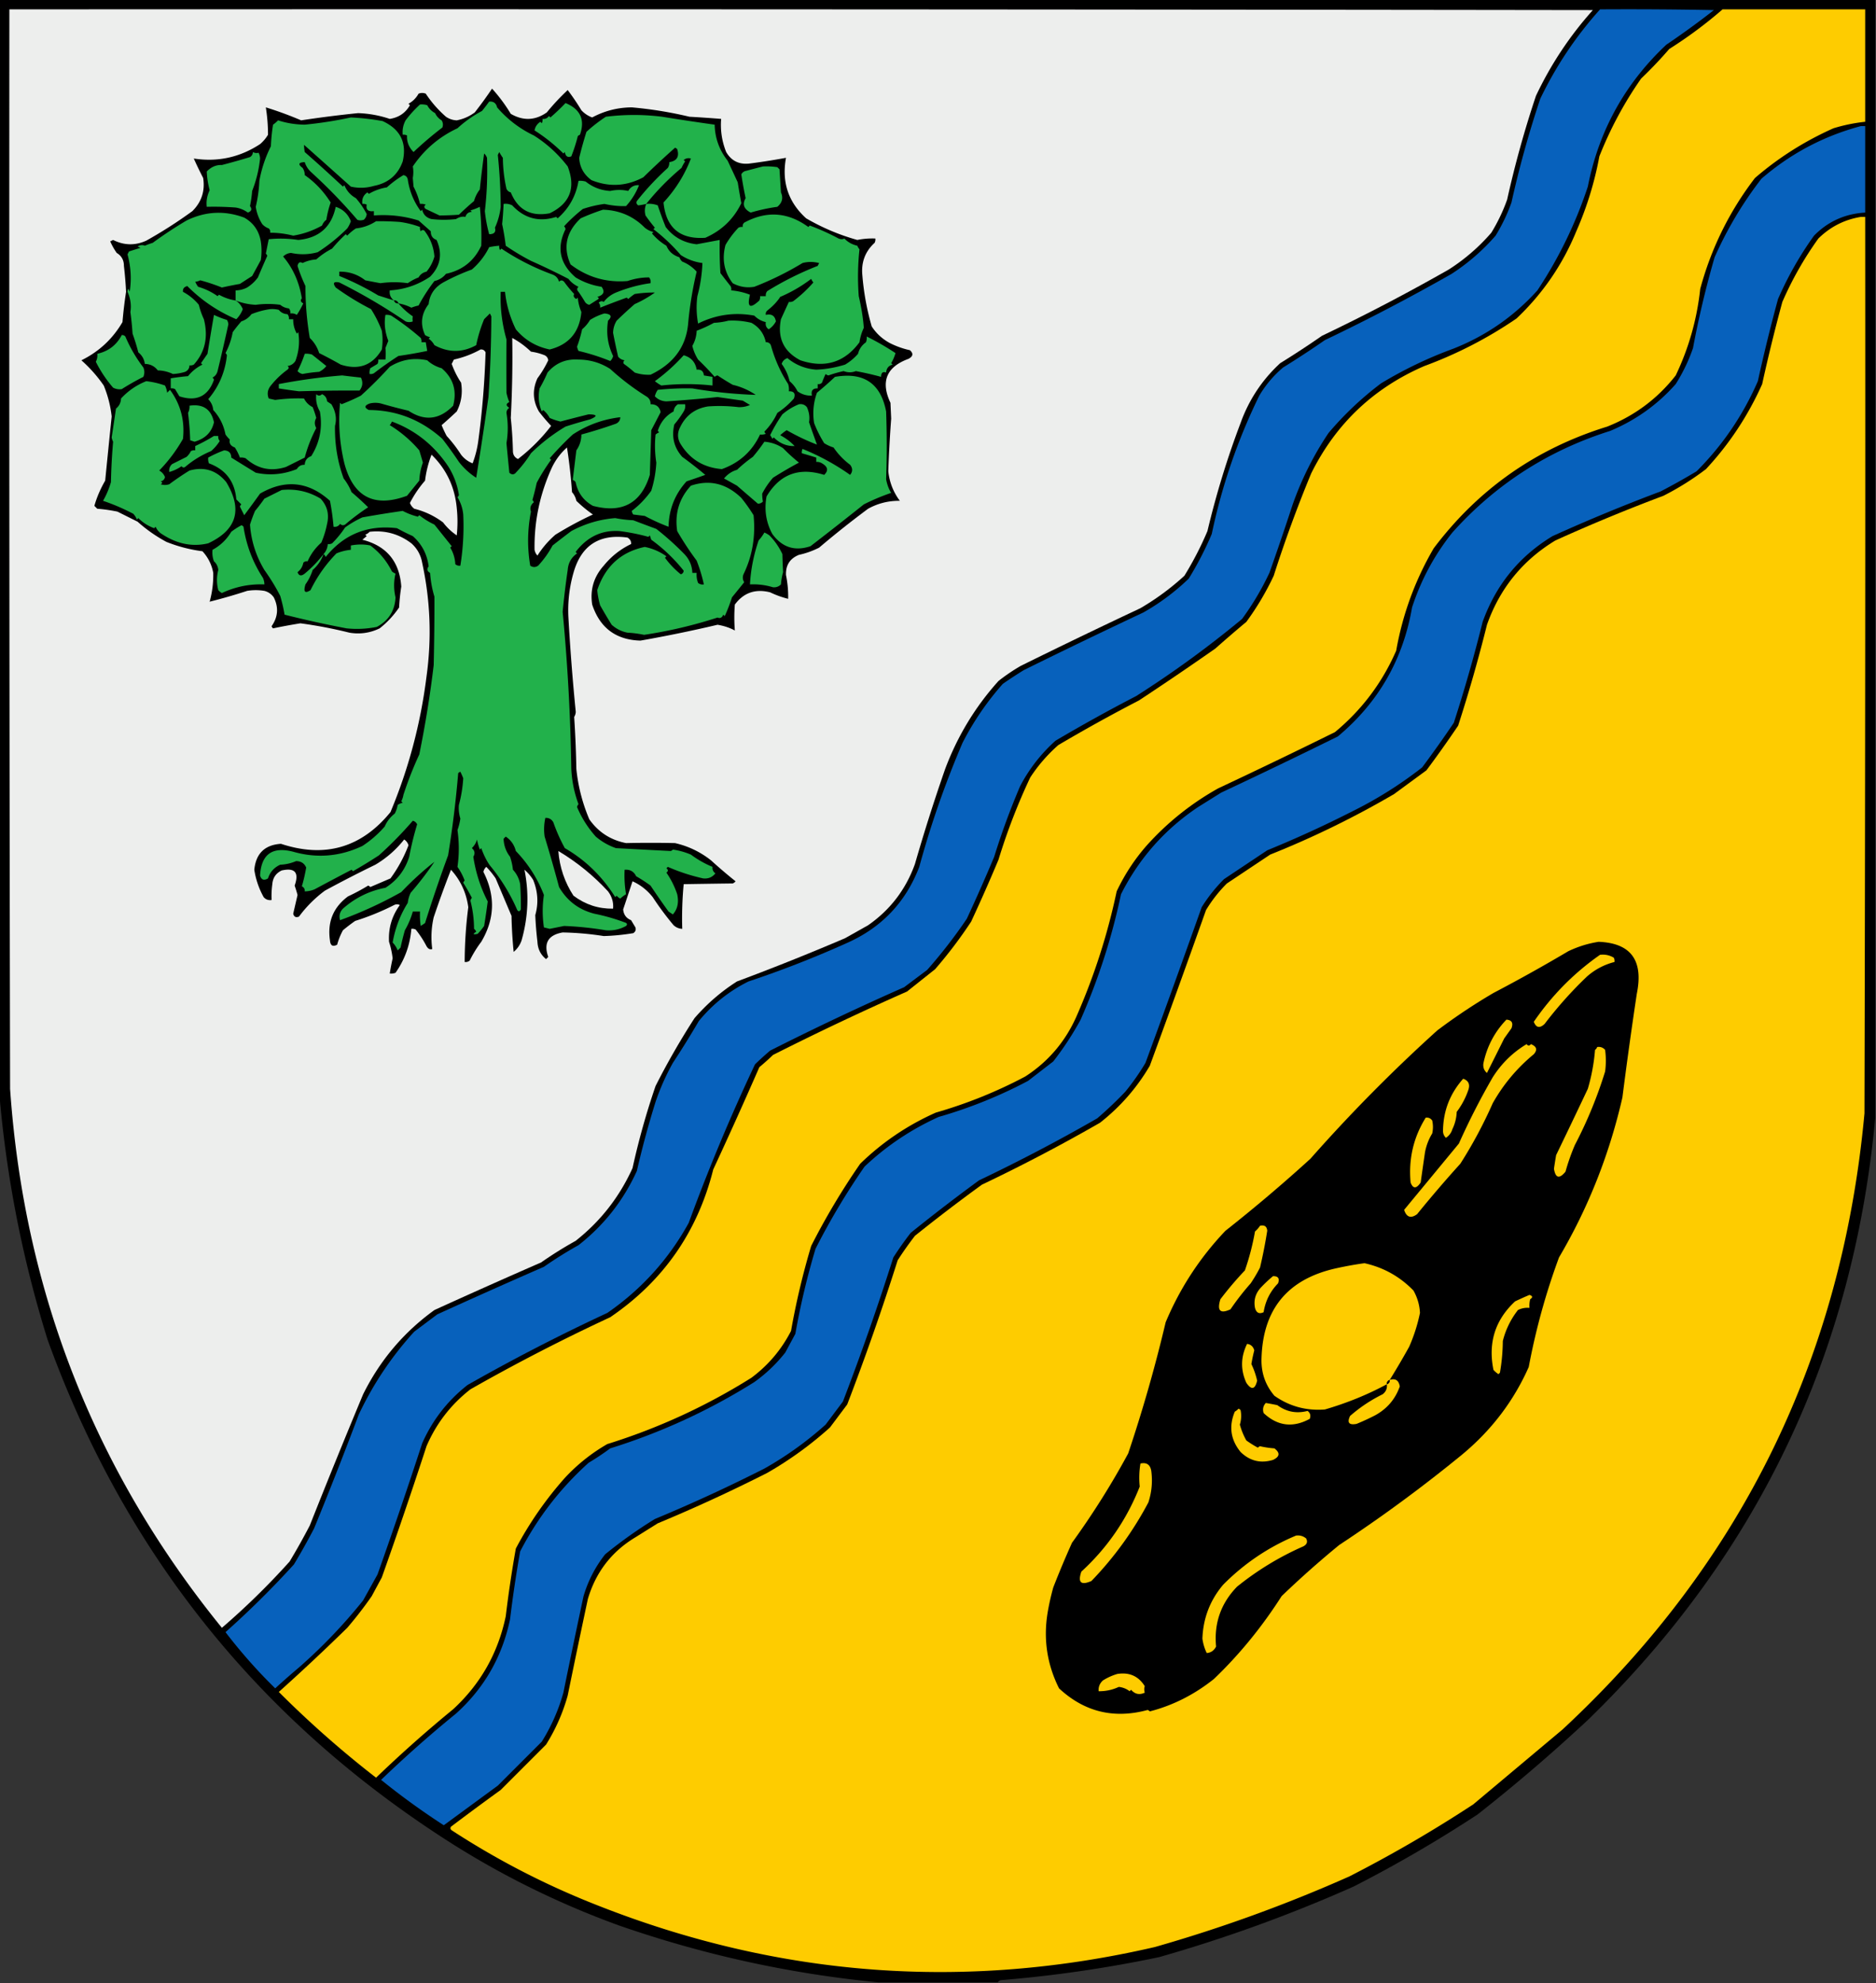 <svg xmlns="http://www.w3.org/2000/svg" width="1302" height="1376" style="shape-rendering:geometricPrecision;text-rendering:geometricPrecision;image-rendering:optimizeQuality;fill-rule:evenodd;clip-rule:evenodd"><rect width="100%" height="100%" fill="#333333" stroke="none"/><path style="opacity:1" d="M-.5-.5h1302v776c-15.27 164.013-81.6 303.18-199 417.5a1191.48 1191.48 0 0 1-77 66 915.039 915.039 0 0 1-86 50 1020.487 1020.487 0 0 1-135 49 889.021 889.021 0 0 1-110 16c-.916.28-1.582.78-2 1.5h-83c-61.415-5.97-121.415-19.13-180-39.5-43.874-15.94-85.208-36.6-124-62C176.383 1189.68 85.55 1074.84 33 929.5 15.574 873.59 4.408 816.59-.5 758.5V-.5z"/><path style="opacity:1" fill="#edeeed" d="M6.5 6.5c366.333-.167 732.667 0 1099 .5-16.02 17.858-29.19 37.691-39.5 59.5a718.801 718.801 0 0 0-20 72 121.758 121.758 0 0 1-11 23 134.739 134.739 0 0 1-29.5 25.5 1374.434 1374.434 0 0 1-88 46 664.408 664.408 0 0 1-29 19c-12.53 11.549-21.697 25.382-27.5 41.5a608.892 608.892 0 0 0-23 75 226.874 226.874 0 0 1-16 31 176.706 176.706 0 0 1-30.5 22.5 4740.789 4740.789 0 0 0-83 40 129.21 129.21 0 0 0-15.5 10.5c-16.128 17.902-28.461 38.235-37 61a1264.65 1264.65 0 0 0-21 66c-6.33 17.657-17.163 31.823-32.5 42.5l-16 9a1716.138 1716.138 0 0 1-75 30c-11.014 7.005-20.847 15.505-29.5 25.5a515.875 515.875 0 0 0-27 47 516.233 516.233 0 0 0-16 57c-9.092 20.083-22.258 36.917-39.5 50.5a280.178 280.178 0 0 0-24 15 5181.07 5181.07 0 0 0-74 33c-21.286 15.375-37.786 34.875-49.5 58.5a5371.033 5371.033 0 0 0-37 91 457.203 457.203 0 0 1-14 25 509.446 509.446 0 0 1-47 46C65.72 1020.84 16.72 896.174 7 755.5c-.5-249.666-.667-499.333-.5-749z"/><path style="opacity:1" fill="#0761bc" d="M1110.5 6.5c26.34-.167 52.67 0 79 .5a581.322 581.322 0 0 1-33 24c-28.7 26.89-46.87 59.724-54.5 98.5-8.48 25.624-20.15 49.624-35 72-16.28 18.063-35.78 31.563-58.5 40.5a287.384 287.384 0 0 0-50 24 223.26 223.26 0 0 0-36.5 34.5c-10.442 15.551-18.776 32.218-25 50a1947.415 1947.415 0 0 1-16 47 192.25 192.25 0 0 1-19 32 721.706 721.706 0 0 1-73.5 53.5 1138.36 1138.36 0 0 0-56 31c-10.077 9.07-18.244 19.57-24.5 31.5a507.105 507.105 0 0 0-18 49 1233.767 1233.767 0 0 1-19 43 352.513 352.513 0 0 1-27.5 35.5l-16 12a1970.224 1970.224 0 0 0-93 44 222.1 222.1 0 0 0-10.5 9.5 1321.996 1321.996 0 0 0-46 110c-13.941 25.274-32.775 46.107-56.5 62.5a1330.214 1330.214 0 0 0-97 50c-13.877 10.877-24.377 24.377-31.5 40.5a3660.351 3660.351 0 0 1-31 91l-10 18a365.68 365.68 0 0 1-44.5 46.5 541.82 541.82 0 0 0-16.5 14.5 364.95 364.95 0 0 1-34.5-39 632.204 632.204 0 0 0 47.5-47c4.92-8.17 9.587-16.51 14-25a2847.72 2847.72 0 0 0 31-79c9.982-21.148 22.816-40.315 38.5-57.5l16-12a5181.07 5181.07 0 0 1 74-33 280.178 280.178 0 0 1 24-15c17.675-13.833 31.175-30.999 40.5-51.5a637.203 637.203 0 0 1 13-48 162.588 162.588 0 0 1 12-27 643.917 643.917 0 0 0 18-29c9.586-11.692 21.086-20.859 34.5-27.5a722.16 722.16 0 0 0 69-27c23.709-10.709 40.209-28.209 49.5-52.5a656.342 656.342 0 0 1 30-86 195.134 195.134 0 0 1 28-41 331.744 331.744 0 0 1 14.5-9.5 4740.789 4740.789 0 0 1 83-40 155.615 155.615 0 0 0 31.5-23.5 226.874 226.874 0 0 0 16-31c7.016-33.41 18.016-65.41 33-96 4.373-7.38 9.873-13.88 16.5-19.5a664.408 664.408 0 0 0 29-19 1374.434 1374.434 0 0 0 88-46 144.451 144.451 0 0 0 30.5-26.5c4.45-7.24 8.12-14.907 11-23a718.801 718.801 0 0 1 20-72c10.92-22.728 24.75-43.394 41.5-62z"/><path style="opacity:1" fill="#fecc00" d="M1195.5 6.5h99v78c-7.47.794-14.8 2.294-22 4.5-19.94 8.876-38.11 20.376-54.5 34.5-17.7 23.077-30.37 48.744-38 77-2.25 21.011-7.92 41.011-17 60-12.55 16.046-28.38 27.88-47.5 35.5-49.42 15.266-89.59 43.433-120.5 84.5-12.873 22.088-21.539 45.754-26 71-9.691 22.223-23.858 41.056-42.5 56.5a4506.652 4506.652 0 0 1-81 39c-18.676 10.424-35.176 23.59-49.5 39.5-8.492 9.64-15.492 20.307-21 32a441.415 441.415 0 0 1-28 87c-7.77 17.414-19.603 31.247-35.5 41.5a321.263 321.263 0 0 1-62 25c-19.661 8.739-37.161 20.572-52.5 35.5a488.55 488.55 0 0 0-34 57 520.91 520.91 0 0 0-14 59c-6.657 12.987-15.823 23.821-27.5 32.5-31.297 19.647-64.63 34.98-100 46-10.986 6.31-20.819 14.15-29.5 23.5a249.11 249.11 0 0 0-34 49 852.436 852.436 0 0 0-7 47c-5.324 25.49-17.49 46.99-36.5 64.5a896.628 896.628 0 0 0-53.5 47.5 711.341 711.341 0 0 1-67.5-59.5 1494.534 1494.534 0 0 0 47.5-44.5 270.31 270.31 0 0 0 17-22c2.333-4.33 4.667-8.67 7-13a3660.351 3660.351 0 0 0 31-91c6.785-15.784 16.952-28.951 30.5-39.5a1330.214 1330.214 0 0 1 97-50c36.765-24.992 60.598-59.158 71.5-102.5a3381.414 3381.414 0 0 0 32-71 179.919 179.919 0 0 0 9.5-8.5 1970.224 1970.224 0 0 1 93-44l19.5-15.5a315.8 315.8 0 0 0 25-33 1233.767 1233.767 0 0 0 19-43 421.207 421.207 0 0 1 22-57c5.437-8.34 11.937-15.84 19.5-22.5a1138.36 1138.36 0 0 1 56-31 2269.11 2269.11 0 0 0 53-36 889.15 889.15 0 0 1 21.5-18.5 192.25 192.25 0 0 0 19-32 902.814 902.814 0 0 1 26-71c17.063-34.396 43.23-59.229 78.5-74.5 22.78-8.387 44.11-19.387 64-33 18.13-17.145 31.96-37.312 41.5-60.5a235.039 235.039 0 0 0 16-52c7.6-19.21 17.27-37.21 29-54a295.663 295.663 0 0 0 19.5-20.5 302.498 302.498 0 0 0 37-27.5z"/><path style="opacity:1" d="M341.5 61.5a112.388 112.388 0 0 1 13 17.5c8.635 4.974 16.968 4.64 25-1A157.037 157.037 0 0 1 394 62.5a158.105 158.105 0 0 1 9.5 14 19.002 19.002 0 0 0 7.5 5c8.539-4.593 17.705-6.927 27.5-7a276.69 276.69 0 0 1 40 6.5 973.4 973.4 0 0 1 22 1.5c-.633 7.95.534 15.616 3.5 23 3.549 6.08 8.882 8.747 16 8a460.393 460.393 0 0 0 25.5-4c-3.07 16.79 1.596 30.79 14 42a151.137 151.137 0 0 0 35.5 15 52.85 52.85 0 0 1 12.5-1 4.934 4.934 0 0 1-.5 3c-6.546 5.988-9.38 13.488-8.5 22.5a179.328 179.328 0 0 0 6.5 35.5c3.146 4.843 7.313 8.677 12.5 11.5a58.455 58.455 0 0 0 14 5c2.564 2.276 2.23 4.276-1 6-15.275 5.595-19.442 15.762-12.5 30.5l.5 11a938.418 938.418 0 0 0-2 36.5c.8 7.567 3.467 14.401 8 20.5-7.865-.089-15.199 1.744-22 5.5a658.165 658.165 0 0 0-34 27 58.455 58.455 0 0 1-14 5c-6.255 2.497-9.255 7.163-9 14a73.692 73.692 0 0 1 1.5 16.5 64.356 64.356 0 0 1-12.5-4.5c-10.255-2.577-18.422.257-24.5 8.5a114.825 114.825 0 0 0 0 18c-3.451-1.908-7.451-3.241-12-4a951.523 951.523 0 0 1-53.5 11c-16.979-.472-28.146-8.806-33.5-25-1.583-10.251 1.083-19.251 8-27 5.243-6.446 11.576-11.446 19-15 .163-1.887-.671-3.387-2.5-4.5-19.642-2.682-32.142 5.484-37.5 24.5a94.27 94.27 0 0 0-3.5 31 1545.486 1545.486 0 0 0 5 64.5c.257 1.371-.077 2.871-1 4.5a734.014 734.014 0 0 1 1.5 36 119.338 119.338 0 0 0 9 35c6.237 8.876 14.737 14.376 25.5 16.5a761.623 761.623 0 0 1 34 0c9.268 2.135 17.602 6.135 25 12a341.257 341.257 0 0 0 17 14.5 4.457 4.457 0 0 1-2 1.5 8494.66 8494.66 0 0 0-34 .5 249.26 249.26 0 0 0-1 31c-2.283-.108-4.283-.941-6-2.5a206.236 206.236 0 0 1-14.5-19.5c-3.828-4.839-8.495-8.506-14-11l-6.5 19.5c.297 3.63 2.13 6.13 5.5 7.5l3 5c.54 1.635.04 2.968-1.5 4-7.011 1.151-13.844 1.817-20.5 2a207.542 207.542 0 0 0-28.5-2.5c-10.044 1.757-13.377 7.424-10 17l-1.5 1.5c-3.772-3.01-5.772-7.01-6-12a242.388 242.388 0 0 1-1.5-18.5c2.323-8.271 1.823-16.438-1.5-24.5a30.326 30.326 0 0 0-6-7c3.271 16.368 2.604 32.701-2 49-1.081 3.154-2.914 5.821-5.5 8a314.44 314.44 0 0 1-1.5-25c-3.684-8.697-7.351-17.364-11-26a55.811 55.811 0 0 0-6.5-8 6.201 6.201 0 0 0-2 3.5c8.416 16.538 7.916 32.704-1.5 48.5a81.709 81.709 0 0 0-8 13c-1.011.837-2.178 1.17-3.5 1 .04-12.758.873-25.425 2.5-38-1.343-10.011-5.343-18.678-12-26a712.79 712.79 0 0 0-12 33c-1.665 7.303-1.999 14.637-1 22-1.566.561-2.899-.106-4-2a69.633 69.633 0 0 0-7.5-11.5 4.934 4.934 0 0 0-3-.5c-.913 11.203-4.579 21.37-11 30.5a8.43 8.43 0 0 1-4 .5 174.522 174.522 0 0 1 2-10.5 59.011 59.011 0 0 0-2.5-11.5c-.538-9.386 1.962-17.886 7.5-25.5-1.333-.667-2.667-.667-4 0-8.7 4.424-17.7 8.09-27 11a126.282 126.282 0 0 0-8.5 6.5 45.892 45.892 0 0 0-4 10c-3.062 1.63-4.729.63-5-3-1.868-12.749 2.299-22.916 12.5-30.5a140.729 140.729 0 0 0 14-7.5 3.647 3.647 0 0 1 1.5 1l14-6a96.065 96.065 0 0 0 12.5-23c-.526-1.73-1.526-3.064-3-4-5.586 7.087-12.253 12.921-20 17.5a865.298 865.298 0 0 0-35 18 85.849 85.849 0 0 0-18 18c-2.107.854-3.441.188-4-2l3-13a94.443 94.443 0 0 0-2-6.5c3.204-9.077.204-12.577-9-10.5-3.971 1.88-6.137 5.047-6.5 9.5a60.931 60.931 0 0 0-.5 11c-2.222.322-4.056-.345-5.5-2a56.136 56.136 0 0 1-6.5-19c1.103-11.27 7.27-17.27 18.5-18 30.465 10.064 55.799 2.731 76-22 12.598-30.138 20.931-61.471 25-94 3.694-26.511 2.694-52.844-3-79-.965-5.414-3.465-9.914-7.5-13.5-8.614-6.539-18.281-9.206-29-8a7.293 7.293 0 0 1-3 2l1 1-3 2.5c16.759 4.268 25.759 15.102 27 32.5a138.112 138.112 0 0 0-1.5 14.5c-3.823 5.604-8.323 10.437-13.5 14.5-6.65 3.231-13.65 4.231-21 3a308.483 308.483 0 0 0-34-6.5 414.785 414.785 0 0 0-19 3.5 3.647 3.647 0 0 1-1-1.5c4.467-6.391 4.967-13.058 1.5-20-1.637-2.31-3.804-3.81-6.5-4.5-4-.667-8-.667-12 0a386.686 386.686 0 0 1-26 7.5 69.288 69.288 0 0 0 2.5-20c-1.081-5.763-3.581-10.763-7.5-15a102.415 102.415 0 0 1-25-6.5 103.04 103.04 0 0 1-20-14l-14-7a113.214 113.214 0 0 0-14-2l-2-2c1.639-5.824 4.139-11.657 7.5-17.5 1.468-14.841 2.968-29.675 4.5-44.5a78.567 78.567 0 0 0-5.5-21.5A97.355 97.355 0 0 0 56.5 250c12.179-5.997 21.679-14.83 28.5-26.5a300.58 300.58 0 0 1 2.5-21c-.28-5.83-.78-11.83-1.5-18 .013-3.985-1.654-6.985-5-9a46.888 46.888 0 0 1-4.5-8l2-1c7.574 3.819 15.24 3.985 23 .5a314.467 314.467 0 0 0 32-20.5c6.396-6.356 8.896-14.023 7.5-23a249.25 249.25 0 0 1-6.5-13.5c16.581 2.55 31.915-.783 46-10a25.558 25.558 0 0 0 5.5-6.5 121.733 121.733 0 0 0-1.5-19c8.31 2.57 16.477 5.57 24.5 9a804.956 804.956 0 0 1 39.5-5 76.432 76.432 0 0 1 22 4c6.227-.941 10.894-4.108 14-9.5l-1-1c3-1.667 5.333-4 7-7 1.667-.667 3.333-.667 5 0a79.572 79.572 0 0 0 14 16c2.268 1.552 4.768 2.385 7.5 2.5 4.578-.872 8.745-2.705 12.5-5.5a279.893 279.893 0 0 0 12-16.5z"/><path style="opacity:1" fill="#22b14b" d="M339.5 70.5c3.005-.25 4.838 1.083 5.5 4 7.163 8.322 15.663 14.822 25.5 19.5 9.044 5.705 16.877 12.872 23.5 21.5 5.757 14.881 1.591 25.715-12.5 32.5-13.083 2.462-22.083-2.371-27-14.5-1.402-.365-2.402-1.199-3-2.5a101.372 101.372 0 0 1-2.5-21.5 32.065 32.065 0 0 1-2.5-4l-1 2c1.272 12.27 1.939 24.27 2 36a46.65 46.65 0 0 1-4 14.5c.831 3.022-.502 4.522-4 4.5a98.604 98.604 0 0 1-3-16c1.427-12.017 1.927-24.35 1.5-37a7.293 7.293 0 0 0-2-3 829.416 829.416 0 0 0-3 25 22.573 22.573 0 0 0-4 8 190.458 190.458 0 0 0-10.5 9.5c-4.641.317-9.141.484-13.5.5a4750.748 4750.748 0 0 1-9.5-4.5c-1.333-1-1.333-2 0-3a8.43 8.43 0 0 0-4-.5 52.288 52.288 0 0 0-4.5-12l-.5-6c.474-2.843.474-5.509 0-8 7.923-11.713 18.257-20.547 31-26.5a81.187 81.187 0 0 1 17-12 131.682 131.682 0 0 0 5-6.5z"/><path style="opacity:1" fill="#22b24b" d="M392.5 71.5c10.325 4.284 13.658 11.618 10 22a3.646 3.646 0 0 0-1.5 1 111.17 111.17 0 0 1-4.5 14c-2.481.992-3.981-.008-4.5-3l-1 1a119.098 119.098 0 0 0-20-16c.372-2.42 1.705-4.42 4-6l1 1a4.934 4.934 0 0 0 .5-3c1.89.204 3.39-.463 4.5-2l1 1a150.597 150.597 0 0 0 10.5-10zM291.5 72.5c1.699-.16 3.366.007 5 .5 1.281 2.403 3.114 4.237 5.5 5.5a10.912 10.912 0 0 0 4.5 5c.985 1.598 1.151 3.265.5 5a247.788 247.788 0 0 0-20 17c-3.272-3.345-4.772-7.178-4.5-11.5a4.932 4.932 0 0 0-3-.5c-.35-3.554.316-6.888 2-10a79.458 79.458 0 0 1 10-11zM448.5 141.5c-2.097.497-3.93.83-5.5 1-1.23-.775-1.563-1.775-1-3 6.455-8.186 13.622-15.852 21.5-23a6.846 6.846 0 0 0 1-4c5.276-.793 7.109-3.793 5.5-9a3.647 3.647 0 0 0-1.5-1 616.173 616.173 0 0 0-22 20.5c-11.698 6.285-23.698 6.951-36 2-5.387-3.951-8.22-9.118-8.5-15.5a275.65 275.65 0 0 1 5-18c4.196-3.86 8.696-7.36 13.5-10.5a156.38 156.38 0 0 1 39 0 1608.807 1608.807 0 0 0 36.5 5.5c.204 9.273 3.204 17.606 9 25a1445.34 1445.34 0 0 1 7 15 619.025 619.025 0 0 0 2.5 14.5c-5.337 11.002-13.671 19.002-25 24-17.612 1.199-27.278-6.968-29-24.5 8.402-9.095 14.735-19.262 19-30.5-1.789-.52-3.456-.187-5 1l1 1a29.517 29.517 0 0 0-2.5 4.5c-9.088 7.586-17.254 15.92-24.5 25z"/><path style="opacity:1" fill="#22b24b" d="M243.5 81.5c7.384.34 14.717 1.173 22 2.5 12.315 5.656 16.982 14.99 14 28-3.369 9.377-10.036 15.043-20 17-5.309 1.529-10.642 1.696-16 .5a8288.376 8288.376 0 0 0-32.5-29c.019 1.607.185 3.274.5 5a1069.959 1069.959 0 0 1 26.5 24l1-1c1.621 3.953 4.287 6.953 8 9a56.205 56.205 0 0 1 7.5 11c-.137 1.607-.804 2.941-2 4-1.744.53-3.244.53-4.5 0a370.098 370.098 0 0 0-32-33c-2.164-1.98-3.664-4.313-4.5-7-4.364.165-4.864 1.498-1.5 4 1.009 1.525 1.509 3.192 1.5 5 7.129 4.976 13.129 11.309 18 19a67.496 67.496 0 0 0-3 12 8.905 8.905 0 0 0-3 4c-6.291 3.541-12.958 5.874-20 7-5.474-1.366-10.807-2.032-16-2 .219-1.175-.114-2.175-1-3a10.94 10.94 0 0 1-4.5-3 30.768 30.768 0 0 1-4.5-12 96.021 96.021 0 0 0 2.5-18 88.49 88.49 0 0 1 8-24 132.15 132.15 0 0 1 1.5-15 23.602 23.602 0 0 0 3.5-3c5.685 1.892 11.852 2.892 18.5 3a279.516 279.516 0 0 0 32-5z"/><path style="opacity:1" fill="#0761bc" d="M1291.5 87.5h3v60c-13.97.814-25.8 6.147-35.5 16-9.85 13.692-18.18 28.358-25 44-5.14 18.884-9.8 37.884-14 57-10.26 23.572-24.42 44.406-42.5 62.5a457.203 457.203 0 0 1-25 14 1226.028 1226.028 0 0 0-75 31c-23.12 14.014-39.28 33.847-48.5 59.5a1048.013 1048.013 0 0 1-20 70 800.326 800.326 0 0 1-22 31 279.97 279.97 0 0 1-48.5 30.5 783.076 783.076 0 0 1-59 27l-30 20a108.745 108.745 0 0 0-15.5 19.5 10409.734 10409.734 0 0 1-39 108 164.714 164.714 0 0 1-14 20 268.414 268.414 0 0 1-19.5 18.5 1195.19 1195.19 0 0 1-82 43 1253.113 1253.113 0 0 0-47.5 36.5 238.932 238.932 0 0 0-12 17 1774.217 1774.217 0 0 1-35 100l-12 16a239.545 239.545 0 0 1-42.5 30.5 1108.016 1108.016 0 0 1-76 35 313.228 313.228 0 0 0-34.5 24.5c-6.832 8.66-11.832 18.33-15 29a7110.97 7110.97 0 0 0-14 67 129.23 129.23 0 0 1-15 34c-10.167 10.17-20.333 20.33-30.5 30.5-12.5 9.17-25 18.33-37.5 27.5a505.604 505.604 0 0 1-43.5-31.5 844.574 844.574 0 0 1 52-46c19.586-17.66 32.086-39.49 37.5-65.5a852.436 852.436 0 0 1 7-47c12.105-23.38 27.939-43.88 47.5-61.5a181.114 181.114 0 0 0 15-10c35.37-11.02 68.703-26.353 100-46a104.416 104.416 0 0 0 21.5-20.5l7-13a520.91 520.91 0 0 1 14-59 488.55 488.55 0 0 1 34-57c15.185-14.351 32.351-25.851 51.5-34.5a321.263 321.263 0 0 0 62-25l17.5-13.5a210.332 210.332 0 0 0 19-29 441.415 441.415 0 0 0 28-87c12.546-24.877 30.379-45.044 53.5-60.5l16-10a4506.652 4506.652 0 0 0 81-39c28.089-23.451 45.255-53.284 51.5-89.5 6.223-19.119 15.556-36.452 28-52 29.94-33.406 66.44-56.906 109.5-70.5 17.72-7.406 32.89-18.239 45.5-32.5a119.846 119.846 0 0 0 12-25 665.123 665.123 0 0 1 15-63c8.69-19.573 19.53-37.739 32.5-54.5 20.24-17.453 43.24-29.62 69-36.5z"/><path style="opacity:1" fill="#22b24b" d="M175.5 105.5c1.207.689 2.541.855 4 .5a9.839 9.839 0 0 1 1 4 85.463 85.463 0 0 1-5.5 22.5 84.8 84.8 0 0 1-1.5 10.5c1.568 2.12 1.068 3.62-1.5 4.5a19.15 19.15 0 0 0-8.5-3.5c-6.658-.5-13.325-.666-20-.5-.48-3.838.187-7.671 2-11.5-1.153-4.413-1.819-8.746-2-13 3.052-3.172 6.552-4.672 10.5-4.5a466.349 466.349 0 0 0 19.5-5.5c1.323-.816 1.989-1.983 2-3.5zM529.5 115.5c3.35-.165 6.683.002 10 .5l1.5 1.5 1 16c1.71 3.827.877 7.161-2.5 10a127 127 0 0 0-18.5 4c-4.765-2.452-5.932-5.786-3.5-10a260.93 260.93 0 0 1-3-16.5c.726-1.397 1.893-2.231 3.5-2.5a740.004 740.004 0 0 1 11.5-3zM276.5 210.5c-.473-1.406-1.473-2.073-3-2-2.35-1.713-3.35-4.047-3-7 10.221-.613 19.554-3.78 28-9.5 7.248-7.385 8.748-15.885 4.5-25.5-2.761-.999-4.094-2.999-4-6l-8.5-7.5c-10.07-3.123-20.403-4.289-31-3.5v-3c-3.993.5-5.66-1-5-4.5a4.934 4.934 0 0 0-3-.5c-.468-3.442.698-6.109 3.5-8l1 1c3.835-2.243 8.002-3.743 12.5-4.5a73.775 73.775 0 0 1 11.5-8.5c1.653.32 2.653 1.32 3 3 1.194 8.148 4.194 15.481 9 22l1-1c.807 3.473 2.973 5.64 6.5 6.5a72.464 72.464 0 0 0 17 0c2.205-1.427 4.372-1.927 6.5-1.5.652-2.223 2.152-3.39 4.5-3.5l-1-1a38.026 38.026 0 0 0 6.5-2.5c.952 8.99 1.285 17.99 1 27-4.885 10.545-13.052 17.045-24.5 19.5-2.034 2.579-4.701 4.246-8 5a123.33 123.33 0 0 0-11 17 28.043 28.043 0 0 0-5 1.5 31.144 31.144 0 0 0-9-3zM401.5 125.5a12.93 12.93 0 0 1 5 .5c4.961 3.962 10.628 6.128 17 6.5 4.243-.926 8.409-.926 12.5 0 1.715-2.897 4.215-4.231 7.5-4-2.097 5.354-5.097 10.187-9 14.5-4.789.17-9.789-.33-15-1.5a82.03 82.03 0 0 0-15 3.5 110.561 110.561 0 0 0-13 12 3.943 3.943 0 0 1 1 2c-6.336 12.86-4.002 24.026 7 33.5 5.53 3.337 11.53 5.504 18 6.5 2.495 3.383 1.495 5.716-3 7 1.333.667 1.333 1.333 0 2a952.105 952.105 0 0 1-5.5 3.5c-1.261-.259-2.261-.926-3-2a106.463 106.463 0 0 0-4.5-7c-1.211-1.22-1.211-2.387 0-3.5a18.89 18.89 0 0 1-7-5.5 464.236 464.236 0 0 0-26-12.5 163.305 163.305 0 0 1-17.5-10.5c-.576-4.834-1.41-9.834-2.5-15 .462-4.45.795-9.117 1-14a9.86 9.86 0 0 1 6 1c8.478 9.104 18.645 11.771 30.5 8l1 1c7.917-6.89 12.75-15.556 14.5-26z"/><path style="opacity:1" fill="#22b24b" d="M448.5 141.5c2.747-.313 5.414.02 8 1a257.61 257.61 0 0 0 5.5 15c5.389 6.995 12.556 10.995 21.5 12 5.347-1.004 10.681-2.004 16-3-.166 7.674 0 15.341.5 23a515.183 515.183 0 0 0 7 9c.483.948.649 1.948.5 3a46.752 46.752 0 0 1 13 3c-2.144 8.699.023 10.032 6.5 4a4.934 4.934 0 0 0 .5-3h4c-.17-1.322.163-2.489 1-3.5a214.417 214.417 0 0 1 35-17.5l1-2c-4.081-.982-7.915-.982-11.5 0a214.997 214.997 0 0 1-33.5 16.5c-5.283.881-10.283.048-15-2.5-5.927-7.817-7.593-16.65-5-26.5 2.459-4.261 5.459-8.261 9-12a4.934 4.934 0 0 1 3-.5c-.219-1.175.114-2.175 1-3 15.427-8.386 30.26-7.386 44.5 3l1-1a160.687 160.687 0 0 1 20 9c1.537.614 2.87.614 4 0 2.458 2.543 5.458 4.21 9 5 .374.916.874 1.75 1.5 2.5a178.67 178.67 0 0 0-.5 32.5c1.886 8.121 3.053 15.455 3.5 22-1.484 3.117-2.484 6.45-3 10-10.373 14.027-24.039 18.193-41 12.5-11.59-6.016-16.09-15.516-13.5-28.5 1.838-4.069 3.672-8.069 5.5-12a4.934 4.934 0 0 0 3-.5 91.835 91.835 0 0 0 14-13 9.454 9.454 0 0 1-1.5-2.5 99.46 99.46 0 0 1-21.5 12.5c-2.133 3.321-5.133 6.488-9 9.5-.886.825-1.219 1.825-1 3 3.982-.922 6.316.578 7 4.5a14.488 14.488 0 0 1-5 5.5c-1.717-1.168-2.384-2.835-2-5-3.054-.696-5.72-2.196-8-4.5-13.611-2.507-26.611-.674-39 5.5a60.713 60.713 0 0 1-.5-19 103.234 103.234 0 0 0 3.5-23c-5.393-.693-10.393-2.527-15-5.5-5.66-6.588-11.993-12.588-19-18l1-1a115.688 115.688 0 0 1-6.5-8.5c-.722-2.761-.555-5.427.5-8z"/><path style="opacity:1" fill="#22b14b" d="M163.5 208.5v-7a17.767 17.767 0 0 0 8-2 27.118 27.118 0 0 0 7.5-7 938.086 938.086 0 0 1 6.5-15 3.647 3.647 0 0 0-1-1.5l2-10a79.859 79.859 0 0 1 20.5.5c14.399-1.325 23.066-8.992 26-23 5.014 1.653 8.514 4.986 10.5 10a20.023 20.023 0 0 1-2.5 5 122.52 122.52 0 0 1-20.5 16.5c-6.133 1.679-12.3 1.846-18.5.5-2.149.158-3.983.992-5.5 2.5 6.8 7.978 11.133 17.644 13 29-1.168 1.406-.835 2.572 1 3.5a62.204 62.204 0 0 1-4.5 8c-1.356-.88-2.856-1.214-4.5-1 .17-1.322-.163-2.489-1-3.5-2.28-.233-4.28-1.066-6-2.5-5.574-.787-11.24-.787-17 0-4.871-.24-9.538-1.24-14-3z"/><path style="opacity:1" fill="#22b24b" d="M418.5 145.5c11.47.379 21.137 4.545 29 12.5a15.39 15.39 0 0 0 6 3l-1 1c2.947 3.459 6.28 6.293 10 8.5 1.677 4.003 4.677 6.669 9 8a7.293 7.293 0 0 0 2 3c3.91 1.588 7.243 3.921 10 7a256.652 256.652 0 0 0-6 37c-1.686 15.548-10.353 27.048-26 34.5-3.721.207-7.388-.293-11-1.5a83.5 83.5 0 0 0-7.5-6c-.617-.949-.451-1.782.5-2.5-1.829-.273-3.329-1.107-4.5-2.5a539.75 539.75 0 0 1-3.5-16.5c.074-3.116.908-5.949 2.5-8.5 4.03-3.94 8.197-7.774 12.5-11.5a79.737 79.737 0 0 0 14-8c-4.397-.079-9.063.254-14 1a36.078 36.078 0 0 0-4.5 3.5l-1-1a622.316 622.316 0 0 0-18.5 7c.17-1.322-.163-2.489-1-3.5 1.26-1.113 2.427-1.28 3.5-.5 2.24-2.902 5.073-5.069 8.5-6.5 8.041-3.259 16.041-5.426 24-6.5.262-1.478-.071-2.811-1-4-4.934-.034-9.934.799-15 2.5-14.691 1.2-27.858-2.634-39.5-11.5-5.364-11.927-3.03-22.593 7-32a152.209 152.209 0 0 1 15.5-6zM163.5 208.5c2.213 1.365 3.88 3.365 5 6a19.347 19.347 0 0 1-4.5 7c-12.768-5.396-24.101-13.063-34-23-2.268.576-3.268 1.91-3 4a35.969 35.969 0 0 1 11 9 53.88 53.88 0 0 0 3.5 10c3.153 12.332.82 22.832-7 31.5a4.934 4.934 0 0 1-3 .5c-.061 2.092-1.061 3.592-3 4.5a33.816 33.816 0 0 1-8.5 1.5c-3.368-1.58-6.868-2.413-10.5-2.5-2.234-2.918-5.234-4.418-9-4.5-.398-3.244-1.898-5.911-4.5-8a146.24 146.24 0 0 0-4-13 227.854 227.854 0 0 0-1.5-15c.747-4.775.08-9.441-2-14 .237-2.563.737-2.563 1.5 0 1.356-8.636.856-17.303-1.5-26l1-2a176.01 176.01 0 0 1 8-2.5l-2-1c1.77-1.019 3.436-1.186 5-.5a54.031 54.031 0 0 1 5.5-2 285.343 285.343 0 0 1 23.5-15.5c13.083-6.388 26.417-7.054 40-2 6.409 3.634 10.242 9.134 11.5 16.5a42.479 42.479 0 0 1 0 13 1852.348 1852.348 0 0 1-6 11 1976.626 1976.626 0 0 0-8.5 5.5 273.222 273.222 0 0 0-12.5 2.5 128.357 128.357 0 0 0-15-5c-1.303.612-2.47.946-3.5 1a18.08 18.08 0 0 0 2 3.5c4.907 1.409 9.407 3.575 13.5 6.5l1-1a34.072 34.072 0 0 0 11.5 4z"/><path style="opacity:1" fill="#fecc00" d="M1291.5 150.5h3c.17 207.334 0 414.667-.5 622-15.64 169.761-85.47 312.26-209.5 427.5-20.67 17.33-41.33 34.67-62 52a915.039 915.039 0 0 1-86 50 1020.487 1020.487 0 0 1-135 49c-131.919 30.48-260.919 20.81-387-29-35.516-13.92-69.182-31.26-101-52-.951-.72-1.117-1.55-.5-2.5a2053.242 2053.242 0 0 1 34.5-25.5l31.5-31.5a129.23 129.23 0 0 0 15-34 7110.97 7110.97 0 0 1 14-67c5.441-18.42 16.274-32.59 32.5-42.5 5.333-3.33 10.667-6.67 16-10 25.756-10.7 51.09-22.37 76-35a252.193 252.193 0 0 0 43.5-31.5l12-16a1774.217 1774.217 0 0 0 35-100 238.932 238.932 0 0 1 12-17 1195.626 1195.626 0 0 1 46.5-35.5 1195.19 1195.19 0 0 0 82-43c14.052-11.044 25.552-24.211 34.5-39.5a10409.734 10409.734 0 0 0 39-108 96.85 96.85 0 0 1 14.5-18.5l30-20a641.178 641.178 0 0 0 86-42l22.5-16.5a800.326 800.326 0 0 0 22-31 1048.013 1048.013 0 0 0 20-70c8.95-25.261 24.78-44.761 47.5-58.5a1226.028 1226.028 0 0 1 75-31 191.912 191.912 0 0 0 29.5-18.5c16.23-17.437 29.23-37.103 39-59 4.2-19.116 8.86-38.116 14-57 6.82-15.642 15.15-30.308 25-44 8.28-8.142 18.11-13.142 29.5-15z"/><path style="opacity:1" fill="#22b14b" d="M273.5 208.5c.473 1.406 1.473 2.073 3 2a49.155 49.155 0 0 0 10 9c-.246 1.273-.246 2.44 0 3.5-1.667.667-3.333.667-5 0a398.144 398.144 0 0 0-46-27c-3.914-.816-4.747.351-2.5 3.5a185.662 185.662 0 0 0 24.5 15 78.796 78.796 0 0 1 7.5 15 42.479 42.479 0 0 1 0 13c-6.484 11.016-15.984 14.516-28.5 10.5a304.175 304.175 0 0 0-15-8c-1.274-4.046-3.44-7.546-6.5-10.5a209.163 209.163 0 0 1-3-36c-2.265-4.805-4.098-9.472-5.5-14 .508-2.404 1.675-3.071 3.5-2a26.552 26.552 0 0 1 9.5-2.5 53.967 53.967 0 0 1 11-7.5 98.663 98.663 0 0 1 9.5-10l1 1a33.491 33.491 0 0 1 6-5c5.089-.548 9.756-2.215 14-5 5.298-.066 10.798.1 16.5.5a66.418 66.418 0 0 1 14 3.5 4.934 4.934 0 0 0 .5 3c.718-.951 1.551-1.117 2.5-.5 4.108 5.248 6.442 11.248 7 18a27.579 27.579 0 0 1-5.5 10.5c-2.429.529-4.262 1.863-5.5 4a36.294 36.294 0 0 0-7.5 4c-6.231-.891-12.565-.891-19 0-3.459-.633-6.959-1.3-10.5-2-5.283-4.112-11.283-6.112-18-6v3a190.231 190.231 0 0 1 27 13.5 5826.34 5826.34 0 0 0 11 3.5z"/><path style="opacity:1" fill="#22b14b" d="M224.5 384.5c1.784-1.91 2.784-4.244 3-7a4.934 4.934 0 0 0 3-.5 71.128 71.128 0 0 0 9-11c3.72-2.7 7.72-5.033 12-7a822.303 822.303 0 0 1 28-4.5c3.32 1.766 6.82 3.1 10.5 4l1-1a53.01 53.01 0 0 0 10.5 6.5l12 15-1 1c2.108 3.482 3.275 7.315 3.5 11.5 1.011.837 2.178 1.17 3.5 1 1.897-11.846 2.564-23.679 2-35.5-.424-4.33-1.757-8.33-4-12a3.647 3.647 0 0 0 1-1.5c-1.104-7.204-3.604-13.871-7.5-20-9.892-14.715-22.892-25.049-39-31a9.454 9.454 0 0 1-1.5 2.5 85.964 85.964 0 0 1 20.5 17.5c.88 2.856 1.713 5.689 2.5 8.5-1.439 3.967-2.272 8.134-2.5 12.5l-8.5 10.5c-22.776 8.412-37.276.912-43.5-22.5-3.327-13.813-4.327-27.813-3-42l1 1a136.214 136.214 0 0 0 13.5-6 282.878 282.878 0 0 0 20-20c8.027-5.004 16.694-6.504 26-4.5 2.889 2.612 6.222 4.445 10 5.5 8.078 6.905 10.744 15.572 8 26-9.43 9.753-19.764 10.92-31 3.5a397.342 397.342 0 0 1-19-5 16.242 16.242 0 0 0-8 0c-3.632 1.373-3.799 2.873-.5 4.5 19.233.094 36.233 6.76 51 20a286.346 286.346 0 0 1 11.5 16 47.229 47.229 0 0 0 12 11 2948.387 2948.387 0 0 0 8.5-56 883.596 883.596 0 0 0 2-56l-1-2-4 4a98.591 98.591 0 0 0-5.5 18c-9.602 5.294-19.269 5.294-29 0a13.015 13.015 0 0 0-4-4.5l1-1a11.333 11.333 0 0 1-3.5-1.5c-3.477-7.617-2.643-14.784 2.5-21.5.731-6.873 4.397-12.039 11-15.5a148.182 148.182 0 0 1 19-8.5c5.114-4.439 9.114-9.605 12-15.5a51.569 51.569 0 0 1 7-1 4.934 4.934 0 0 0 .5 3l1-1a165.373 165.373 0 0 0 35.5 18c2.339.918 3.839 2.584 4.5 5 1.113-1.211 2.28-1.211 3.5 0a84.86 84.86 0 0 0 7 8.5c-.758 1.364-.258 2.531 1.5 3.5l1-1a32.357 32.357 0 0 0 2.5 10c-1.31 13.962-8.643 22.629-22 26-9.54-1.984-17.374-6.651-23.5-14-4.04-8.28-6.54-16.946-7.5-26h-3c-.439 11.054.894 22.054 4 33a2652.94 2652.94 0 0 0 0 37 31.435 31.435 0 0 0 2 6.5c-2.457 1.154-2.457 2.488 0 4-1.304.804-1.971 1.971-2 3.5a62.47 62.47 0 0 1 0 21c.649 6.864 1.316 13.698 2 20.5 1.354 1.294 2.688 1.46 4 .5a85.569 85.569 0 0 0 11-14c7.319-7.165 15.319-13.331 24-18.5a335.556 335.556 0 0 1 17-5c5.441-2.251 5.107-3.418-1-3.5a1039.527 1039.527 0 0 0-19.5 5 42.733 42.733 0 0 1-7.5-2.5 17.842 17.842 0 0 0-4.5-5.5l-1 1c-2.147-5.228-2.647-10.561-1.5-16a106.946 106.946 0 0 0 5.5-11c5.604-6.594 12.771-9.594 21.5-9 7.959.042 15.292 2.209 22 6.5a171.99 171.99 0 0 0 25 19c2.107 1.264 3.107 3.097 3 5.5 3.907-.058 6.241 1.775 7 5.5a1763.891 1763.891 0 0 1-6.5 12.5l-1 31c-6.006 19.707-19.172 26.873-39.5 21.5-6.544-3.649-10.544-9.149-12-16.5a4.457 4.457 0 0 0-2-1.5c.832-6.781 1.665-13.615 2.5-20.5 2.311-3.292 3.477-6.958 3.5-11a334.473 334.473 0 0 0 24-7.5c1.939-.908 2.939-2.408 3-4.5-11.942 1.402-22.942 5.402-33 12a222.056 222.056 0 0 0-16 16.5l1 1a138.354 138.354 0 0 0-10 16 190.517 190.517 0 0 1-3 12c.457.414.791.914 1 1.5-2.237 1.862-2.903 4.029-2 6.5-2.455 12.591-2.621 25.091-.5 37.5 1.814 1.26 3.647 1.26 5.5 0a66.727 66.727 0 0 0 10-14 790.645 790.645 0 0 1 13-10c9.708-5.187 19.875-8.187 30.5-9 4.08.8 8.247 1.3 12.5 1.5a1260.022 1260.022 0 0 0 16 6 197.217 197.217 0 0 1 19.5 17.5c3.491 3.646 5.324 7.98 5.5 13h3a15.418 15.418 0 0 0 1 7c1.189.929 2.522 1.262 4 1a109.03 109.03 0 0 0-5-16.5 210.577 210.577 0 0 1-13.5-20.5c-1.824-12.142 1.343-22.642 9.5-31.5 12.981-4.38 24.647-1.546 35 8.5a113.962 113.962 0 0 1 8.5 12c1.464 14.787-.869 28.454-7 41-.743 1.941-.576 3.774.5 5.5a1303.244 1303.244 0 0 1-8.5 10.5 114.944 114.944 0 0 1-5 13l-1-1c-.918 2.132-2.251 2.799-4 2a317.11 317.11 0 0 1-51 12 73.396 73.396 0 0 0-11.5-1.5c-4.128-.804-7.795-2.638-11-5.5a356.703 356.703 0 0 1-8-13.5 58.42 58.42 0 0 1-2-10.5c5.537-16.56 16.537-26.56 33-30 5.502 1.118 10.502 3.285 15 6.5l-1 1a60.052 60.052 0 0 0 11 11.5c1.22-.387 1.887-1.22 2-2.5a114.289 114.289 0 0 0-22.5-21.5l-1-3-1 1a143.834 143.834 0 0 0-20-4c-12.338-.836-22.505 3.997-30.5 14.5l1 1c-3.966 2.763-6.133 6.596-6.5 11.5a576.16 576.16 0 0 0-3.5 29 1365.36 1365.36 0 0 1 6 109c.411 8.503 2.078 16.67 5 24.5a3.943 3.943 0 0 0-1 2 73.35 73.35 0 0 0 13 20.5 43.43 43.43 0 0 0 14 8c12.699.685 25.365 1.351 38 2a3.647 3.647 0 0 0 1.5-1 49.064 49.064 0 0 1 12.5 3.5c4.73 3.502 9.73 6.335 15 8.5-.203 1.89.463 3.39 2 4.5-2.123 2.712-4.957 3.879-8.5 3.5a131.607 131.607 0 0 1-24.5-8l-1 1c1.333 1 1.333 2 0 3 3.244 4.69 5.744 9.69 7.5 15 1.236 5.66.236 10.326-3 14l-3-2c-4.282-5.9-8.449-11.9-12.5-18a106.634 106.634 0 0 0-10-6.5c-1.606-3.305-4.273-4.805-8-4.5a77.74 77.74 0 0 0 1 17 22.531 22.531 0 0 0-4 3 7.248 7.248 0 0 1-2.5-2l-1 1c-9.109-14.47-20.776-25.803-35-34a119.885 119.885 0 0 1-8-18c-1.264-2.107-3.097-3.107-5.5-3a35.698 35.698 0 0 0-.5 13 1054.301 1054.301 0 0 1 10 35c5.603 9.608 13.77 15.775 24.5 18.5a139.207 139.207 0 0 1 21 6c1.771.535 2.104 1.369 1 2.5-4.348 2.399-9.015 3.399-14 3a228.06 228.06 0 0 0-29-3l-10 2-4-1c-1.126-7.66-1.126-15.16 0-22.5-4.424-11.438-10.924-21.605-19.5-30.5-1.077-4.272-3.41-7.605-7-10l-1.5 1.5c.181 4.682 1.681 8.848 4.5 12.5a43.073 43.073 0 0 1 2 9c2.613 2.824 4.279 6.158 5 10 .406 6.036.573 11.869.5 17.5-.753 1.487-1.586 1.654-2.5.5a128.16 128.16 0 0 0-19-31c-2.247-3.155-4.247-7.155-6-12l-1 1a54.628 54.628 0 0 1-2-7c-.411 2.011-1.578 4.011-3.5 6 2.031 1.749 2.365 3.749 1 6 1.664 11.03 4.997 21.363 10 31a554.574 554.574 0 0 1-2.5 17 47.507 47.507 0 0 1-4.5 5.5c-3.248.671-3.581.171-1-1.5a4.457 4.457 0 0 0-1.5-2 80.524 80.524 0 0 0-2.5-19.5 3.943 3.943 0 0 1 1-2 166.032 166.032 0 0 0-6-10.5 3.647 3.647 0 0 1 1-1.5c-1.301-3.438-2.968-6.605-5-9.5 1.222-8.388 1.222-16.888 0-25.5a42.87 42.87 0 0 0 2-8c-.978-3.297-1.311-6.463-1-9.5a93.706 93.706 0 0 0 3-18.5 54.628 54.628 0 0 0-2-4.5 3.647 3.647 0 0 0-1.5 1 739.906 739.906 0 0 1-7 57 1033.672 1033.672 0 0 0-16 47l-3 2a50.464 50.464 0 0 1-.5-10h-5a55.75 55.75 0 0 1-5.5 13 195.112 195.112 0 0 0-3 12l-2 2a15.872 15.872 0 0 0-3.5-5.5c1.739-9.954 5.239-19.121 10.5-27.5.29-2.452.956-4.785 2-7 6.05-7.011 11.55-14.178 16.5-21.5-7.981 6.242-15.647 13.242-23 21a284.626 284.626 0 0 1-42.5 19.5c-.857-3.051-.19-5.717 2-8 8.528-7.537 18.361-12.37 29.5-14.5 8.113-5.119 13.613-12.286 16.5-21.5a211.804 211.804 0 0 1 5.5-22.5c-.598-1.301-1.598-2.135-3-2.5a265.863 265.863 0 0 1-23.5 24 342.883 342.883 0 0 1-18 11l-1-1a2250.308 2250.308 0 0 0-25.5 13.5 17.758 17.758 0 0 1-7 1.5c.14-1.624-.527-2.79-2-3.5 1.184-3.99 2.184-8.323 3-13-1.257-2.973-3.591-4.473-7-4.5a31.117 31.117 0 0 1-11 2.5c-4.227 1.895-7.06 5.062-8.5 9.5-2.786 1.684-4.62 1.017-5.5-2 .823-14.762 8.49-20.262 23-16.5 16.446 4.693 32.446 3.359 48-4 5.735-3.727 10.902-8.227 15.5-13.5 1.536-3.546 3.869-6.546 7-9a20.64 20.64 0 0 0 2-6 11.333 11.333 0 0 1 3.5-1.5l-1-1a15.256 15.256 0 0 0 1.5-4.5 250.954 250.954 0 0 1 11-28c4.24-20.912 7.573-41.578 10-62 .371-16.218.538-32.051.5-47.5-1.601-5.239-2.601-10.739-3-16.5-2.096-1.12-2.43-2.62-1-4.5-1.044-8.423-4.711-15.423-11-21a144.227 144.227 0 0 1-11-5.5c-20.331-2.434-36.831 4.233-49.5 20-.278-.916-.778-1.582-1.5-2z"/><path style="opacity:1" d="M273.5 208.5c1.527-.073 2.527.594 3 2-1.527.073-2.527-.594-3-2z"/><path style="opacity:1" fill="#22b24b" d="M187.5 214.5a18.453 18.453 0 0 1 6 .5c1.526 1.887 3.526 2.887 6 3 .837 1.011 1.17 2.178 1 3.5h3c-.061 3.549.773 6.882 2.5 10l1-1c1.098 6.885.431 13.551-2 20-1.319 1.987-3.152 3.154-5.5 3.5 1.141.741 1.141 1.575 0 2.5-4.254 3.085-8.088 6.751-11.5 11-2.282 2.773-2.782 5.773-1.5 9l4.5 1c6.793-.911 13.459-1.245 20-1 1.333 2.667 3.333 4.667 6 6a68.116 68.116 0 0 1 2.5 7.5c-1.333 2.333-1.333 4.667 0 7-3.474 6.613-6.14 13.446-8 20.5l-13 6.5c-10.522 3.35-19.856 1.35-28-6a8.43 8.43 0 0 0-4-.5 35.576 35.576 0 0 0-3.5-7c-2.931-1.069-4.098-2.902-3.5-5.5a23.65 23.65 0 0 1-3-3.5c-1.292-6.584-4.125-12.251-8.5-17-.29-2.943-1.456-5.443-3.5-7.5 7.412-8.679 11.746-18.845 13-30.5a3.647 3.647 0 0 0-1-1.5 50.664 50.664 0 0 0 5-14.5 102.18 102.18 0 0 1 6-7.5c2.862-.93 5.195-2.597 7-5 4.309-1.73 8.642-2.897 13-3.5zM419.5 217.5c4.695.432 5.528 2.099 2.5 5-1.387 8.568-.22 16.735 3.5 24.5a6.201 6.201 0 0 1-2 3.5 148.5 148.5 0 0 0-22-7 10.305 10.305 0 0 1-1-3 86.378 86.378 0 0 0 3.5-12 25.893 25.893 0 0 0 5.5-6.5c3.203-2.003 6.536-3.503 10-4.5zM148.5 218.5a63.698 63.698 0 0 0 9 3.5 6.293 6.293 0 0 1 1 3 1427.495 1427.495 0 0 1-7.5 32.5c-.513 2.021-1.68 3.521-3.5 4.5.457.414.791.914 1 1.5-4.082 11.514-12.082 15.347-24 11.5l-3-5a4.934 4.934 0 0 0-3-.5v-7a161.606 161.606 0 0 1 12-1.5c2.716-3.377 6.05-6.044 10-8l-1-1 4.5-6.5a2151.229 2151.229 0 0 1 4.5-27zM267.5 218.5a8.43 8.43 0 0 1 4 .5 181.197 181.197 0 0 1 20.5 15.5c.483.948.649 1.948.5 3h3l1 6a329.779 329.779 0 0 1-20 3.5 238.932 238.932 0 0 0-17 12 4.934 4.934 0 0 1-3 .5 8.43 8.43 0 0 1 .5-4l5-3a4.934 4.934 0 0 0 .5-3h5c.282-2.847.282-5.513 0-8l2-5c-2.341-6.144-3.008-12.144-2-18zM505.5 222.5c5.271-.298 10.604.202 16 1.5 5.421 3.03 8.754 7.53 10 13.5 1.624-.14 2.79.527 3.5 2 2.665 9.687 6.665 18.687 12 27a12.93 12.93 0 0 1 .5 5c3.571-.092 4.738 1.574 3.5 5a54.797 54.797 0 0 1-11.5 10c-2.268 4.903-5.268 9.236-9 13a3.647 3.647 0 0 0 1 1.5 8.43 8.43 0 0 1-4 .5c-5.483 11.648-14.317 19.648-26.5 24-12.836-1.04-22.503-7.04-29-18-1.899-3.636-1.899-7.303 0-11 3.94-8.273 10.44-13.106 19.5-14.5a110.59 110.59 0 0 1 21 .5c2.864.114 5.53-.386 8-1.5l-5-3c-5.845-.84-11.678-1.673-17.5-2.5a879.238 879.238 0 0 1-35.5 3c-3.2-.116-5.867-1.283-8-3.5a12.793 12.793 0 0 1 2-4.5c8.04-.844 16.04-1.177 24-1 14.761 2.529 29.428 4.029 44 4.5-4.85-3.289-10.184-5.622-16-7a187.616 187.616 0 0 1-10.5-6.5 3.943 3.943 0 0 0-2 1 193.278 193.278 0 0 0-11.5-12 31.203 31.203 0 0 1-4-9.5 22.693 22.693 0 0 0 3-10.5 95.574 95.574 0 0 0 12-5.5c3.525-.179 6.859-.679 10-1.5zM84.5 232.5c.996-.086 1.83.248 2.5 1A99.154 99.154 0 0 0 99.5 255c.886 2.112.886 4.278 0 6.5a176.629 176.629 0 0 0-15 8.5c-2.053.325-4.053-.009-6-1a86.166 86.166 0 0 1-12-18c.906-1.699 1.24-3.533 1-5.5 7.721-1.73 13.388-6.063 17-13zM601.5 233.5a183.264 183.264 0 0 1 20 11.5 29.86 29.86 0 0 1-3 7l1 1c-2.788.726-4.288 2.56-4.5 5.5-2.321-.861-3.487.139-3.5 3a216.194 216.194 0 0 0-17.5-4c-2.791 1.082-5.624 1.082-8.5 0a82.07 82.07 0 0 0-10.5 3 3.943 3.943 0 0 1-2-1 66.615 66.615 0 0 0-2.5 6c-.825.886-1.825 1.219-3 1v3c-3.41-.116-4.744 1.55-4 5-3.677.162-7.011-.838-10-3a22.106 22.106 0 0 0-5.5-7c-.998-4.333-2.832-8.333-5.5-12 .667-2 2-3.333 4-4 5.783 4.764 12.45 7.431 20 8 6.633-.263 13.3-1.43 20-3.5a37.138 37.138 0 0 0 9-7.5c.827-3.332 2.66-5.999 5.5-8a8.43 8.43 0 0 0 .5-4z"/><path style="opacity:1" fill="#edeeed" d="M355.5 234.5c4.717 2.537 9.051 5.704 13 9.5a41.065 41.065 0 0 1 9.5 2.5c1.442.712 2.275 1.879 2.5 3.5a73.258 73.258 0 0 1-7.5 12.5c-3.593 7.862-3.259 15.528 1 23a120.678 120.678 0 0 0 8.5 10c-6.612 8.612-14.279 16.279-23 23-2.136-.972-3.303-2.639-3.5-5a287.67 287.67 0 0 0-1.5-23.5c.979-18.764 1.312-37.264 1-55.5zM333.5 242.5c1.624-.14 2.79.527 3.5 2-.637 20.673-2.303 41.007-5 61a70.353 70.353 0 0 1-4 16c-3.203-1.27-5.87-3.27-8-6a94.102 94.102 0 0 0-10-13 76.643 76.643 0 0 1-3.5-7.5 333.633 333.633 0 0 0 10.5-9.5c3.193-6.26 4.193-12.926 3-20a59.24 59.24 0 0 1-6.5-13l1.5-3c6.577-1.467 12.744-3.8 18.5-7z"/><path style="opacity:1" fill="#22b24b" d="M211.5 245.5a12.93 12.93 0 0 1 5 .5c3.373 2.678 6.706 5.344 10 8a14.506 14.506 0 0 1-5 4c-3.873.27-7.706.77-11.5 1.5a6.201 6.201 0 0 1-3.5-2 87.262 87.262 0 0 0 5-12zM474.5 246.5c5.119 1.451 8.119 4.784 9 10 3.088-.303 4.754 1.03 5 4l6 1v6a164.065 164.065 0 0 0-35.5 0 32.367 32.367 0 0 1-4.5-3 128.357 128.357 0 0 0 20-18zM237.5 260.5c4.055.507 8.389 1.007 13 1.5 1.536 3.24 1.203 6.24-1 9-14.282-.074-28.282.093-42 .5a353.411 353.411 0 0 1-14-2v-3a399.262 399.262 0 0 1 44-6z"/><path style="opacity:1" fill="#22b14b" d="M579.5 261.5c19.935-3.478 31.768 4.522 35.5 24a664.766 664.766 0 0 1 0 47c.59 3.481 1.757 6.647 3.5 9.5a145.447 145.447 0 0 0-19 8 2667.436 2667.436 0 0 1-37 29c-10.84 3.674-19.673.841-26.5-8.5-4.349-8.085-5.682-16.752-4-26 9.176-15.48 22.509-20.48 40-15 3.089-2.955 2.589-5.622-1.5-8a6.846 6.846 0 0 0-4-1v-3a365.799 365.799 0 0 0-10-3 4.934 4.934 0 0 1 .5-3 161.829 161.829 0 0 1 33 18c1.867-2.256 1.867-4.59 0-7a49.914 49.914 0 0 1-11.5-12 26.793 26.793 0 0 1-6.5-3 82.927 82.927 0 0 1-7-14c-1.112-7.262-.445-14.262 2-21a249.688 249.688 0 0 0 12.5-11zM101.5 264.5a57.677 57.677 0 0 1 13 3 14.72 14.72 0 0 1 1.5 5l2-2c7.354 10.078 10.354 21.412 9 34a107.023 107.023 0 0 1-16.5 22c1.875 1.04 3.208 2.54 4 4.5-.32 1.653-1.32 2.653-3 3 1.333.667 1.333 1.333 0 2 2 .667 4 .667 6 0 4.556-3.4 9.223-6.567 14-9.5 10.27-2.854 18.77-.187 25.5 8 11.542 19.024 7.375 33.191-12.5 42.5-11.2 2.69-22.2.357-33-7a11.532 11.532 0 0 1-3.5-4.5l-1 1a29.641 29.641 0 0 1-11-7l-1 1a12.412 12.412 0 0 0-2.5-4c-6.927-3.627-13.927-6.627-21-9 2.327-4.003 4.16-8.337 5.5-13 .193-9.381.693-18.714 1.5-28a10.31 10.31 0 0 1-1-3 3069.47 3069.47 0 0 0 3-20c2.2-1.753 3.367-4.086 3.5-7 4.994-5.364 10.828-9.364 17.5-12z"/><path style="opacity:1" fill="#22b24b" d="M219.5 273.5c1.302 1.307 2.635 1.307 4 0 2.136.972 3.303 2.639 3.5 5l3 2c2.989 4.978 3.823 9.978 2.5 15-.242 12.706 1.758 24.873 6 36.5a39.99 39.99 0 0 1 5.5 9.5 195.843 195.843 0 0 1 11.5 10.5 153.174 153.174 0 0 0-16 12c-1.284.684-2.451.517-3.5-.5-1.049 1.607-2.549 2.273-4.5 2a170.089 170.089 0 0 0-2.5-18c-14.907-13.438-31.074-15.104-48.5-5a947.815 947.815 0 0 1-11 15c-.998-1.99-1.998-3.99-3-6a3.647 3.647 0 0 1 1-1.5l-3.5-3.5c-1.036-12.368-7.37-20.702-19-25a8.43 8.43 0 0 1-.5-4 83.16 83.16 0 0 1 11-5c3.32.138 4.987 1.805 5 5a4491.665 4491.665 0 0 0 17 10.5c9.618 2.075 19.118 1.242 28.5-2.5 1.244-2.076 3.077-3.076 5.5-3 .126-2.968 1.626-4.968 4.5-6 5.959-9.462 7.959-19.796 6-31-2.13-3.672-2.963-7.672-2.5-12zM470.5 280.5h5c.285 1.788-.048 3.455-1 5a67.206 67.206 0 0 1-6.5 9c-2.038 8.593-.205 16.093 5.5 22.5a299.853 299.853 0 0 1 16 12.5 603.487 603.487 0 0 1-13 4.5c-8.072 8.872-12.239 19.372-12.5 31.5a137.627 137.627 0 0 1-16.5-7.5l-8-1a4.933 4.933 0 0 1-1-2.5c5.155-3.922 9.655-8.588 13.5-14a78.66 78.66 0 0 0 3.5-19.5 74.645 74.645 0 0 1-.5-19.5 9.454 9.454 0 0 1 2.5-1.5l-1-1c1.93-6.087 5.596-10.587 11-13.5.221-2.164 1.221-3.83 3-5zM554.5 280.5c2.266-.359 4.099.308 5.5 2 1.595 3.488 2.095 6.988 1.5 10.5a842.768 842.768 0 0 0 5.5 15.5c-7.011-2.666-14.011-5.999-21-10a28.118 28.118 0 0 0-4.5 3.5c3.812 1.994 7.145 4.494 10 7.5-5.529.167-10.362-1.833-14.5-6l-1 1a9.454 9.454 0 0 0-1.5-2.5 104.801 104.801 0 0 1 8.5-14.5c3.557-3.018 7.391-5.351 11.5-7zM131.5 281.5c9.413-1.388 15.08 2.445 17 11.5-1.556 6.893-6.056 11.393-13.5 13.5l-3-1a203.912 203.912 0 0 0-1.5-19 9.108 9.108 0 0 0 1-5zM148.5 302.5h3c-.17 1.322.163 2.489 1 3.5a30.326 30.326 0 0 1-6 7c-6.612 2.749-12.612 6.416-18 11-.949.617-1.782.451-2.5-.5a28.316 28.316 0 0 1-8.5 4c-.322-2.222.345-4.056 2-5.5 3.33-1.661 6.663-3.328 10-5a13.92 13.92 0 0 0 3-4 4.934 4.934 0 0 1 3-.5v-3a121.482 121.482 0 0 0 13-7zM530.5 306.5c4.722.361 9.056 1.861 13 4.5 3.477 3.567 7.144 6.9 11 10a283.006 283.006 0 0 0-18 10.5 54.326 54.326 0 0 0-7.5 11c-.014 2.098.153 3.931.5 5.5-.93.991-2.096 1.491-3.5 1.5a8148.926 8148.926 0 0 1-14.5-12.5c-3.02-1.7-6.02-3.366-9-5 2.445-2.975 5.445-4.975 9-6a100.54 100.54 0 0 1 11-9 117.686 117.686 0 0 0 8-10.5z"/><path style="opacity:1" fill="#edeeed" d="M393.5 310.5c1.581 10.02 2.747 20.353 3.5 31a12.804 12.804 0 0 1 3 6 90.26 90.26 0 0 0 11.5 9.5 246.296 246.296 0 0 0-26 14 64.556 64.556 0 0 0-12.5 14.5c-1.044-1.123-1.71-2.456-2-4-.332-19.704 3.668-38.704 12-57 2.563-5.392 6.063-10.059 10.5-14zM299.5 315.5c10.312 10.047 16.145 22.381 17.5 37a90.455 90.455 0 0 1 0 19 40.56 40.56 0 0 1-9.5-9c-5.99-4.494-12.656-7.661-20-9.5-1.399-1.062-2.399-2.395-3-4a78.12 78.12 0 0 1 10.5-15.5 74.263 74.263 0 0 1 4.5-18z"/><path style="opacity:1" fill="#22b24b" d="M224.5 384.5c-1.47 4.243-3.97 7.91-7.5 11a35.145 35.145 0 0 1-5 10c-1.561 5.172-.395 6.505 3.5 4 4.654-9.498 10.654-17.998 18-25.5a33.546 33.546 0 0 1 10-2.5v-3c4.796-.92 9.296-.92 13.5 0 6.393 4.736 11.393 10.736 15 18a9.454 9.454 0 0 0 2.5 1.5c-1.287 5.402-1.287 10.902 0 16.5-.451 9.287-4.785 16.12-13 20.5a69.597 69.597 0 0 1-21 1 731.295 731.295 0 0 1-43-9.5c-.692-4.15-1.692-8.483-3-13-2.998-5.917-6.665-11.917-11-18-5.834-9.67-9.167-20.17-10-31.5a114.501 114.501 0 0 1 3.5-9.5c1.956-2.287 4.122-5.12 6.5-8.5l12-6c9.707-.999 18.707 1.001 27 6 4.59 4.96 6.09 10.793 4.5 17.5a63.585 63.585 0 0 1-4 13c-4.171 3.706-7.337 8.039-9.5 13-1.175-.219-2.175.114-3 1-.505 2.688-1.838 4.855-4 6.5.914 2.597 2.581 2.93 5 1 4.922-4.086 9.256-8.586 13-13.5zM167.5 364.5c.617.111 1.117.444 1.5 1 1.956 12.879 6.456 24.712 13.5 35.5.648 1.44.981 2.94 1 4.5-10.325-.391-20.158 1.609-29.5 6a9.258 9.258 0 0 1-2.5-2c-1.223-4.664-1.223-9.331 0-14-.253-2.456-1.253-4.456-3-6a16.873 16.873 0 0 1-1-8c5.424-2.922 9.758-7.089 13-12.5a49.143 49.143 0 0 1 7-4.5zM530.5 369.5a18.473 18.473 0 0 1 3.5 2c3.73 3.783 6.73 8.116 9 13 .097 4.266.263 8.432.5 12.5a42.36 42.36 0 0 0-1.5 8.5c-1.473 1.507-3.307 2.174-5.5 2a46.924 46.924 0 0 0-16-2c.559-10.254 2.559-20.42 6-30.5a29.771 29.771 0 0 0 4-5.5z"/><path style="opacity:1" fill="#edeeed" d="M387.5 590.5c12.81 7.635 24.31 16.969 34.5 28 2.737 3.693 3.904 7.693 3.5 12-10.114.174-19.281-2.826-27.5-9-6.095-9.346-9.595-19.679-10.5-31z"/><path style="opacity:1" d="M1109.5 653.5c22.38.868 31.21 12.868 26.5 36a3167.566 3167.566 0 0 0-10 72c-9.07 39.619-23.74 76.619-44 111-9.12 24.65-16.12 49.983-21 76-10.5 23.731-26 44.065-46.5 61a1022.82 1022.82 0 0 1-85 62.5 672.279 672.279 0 0 0-40 35.5c-13.721 21.48-29.388 40.64-47 57.5-13.616 10.86-28.45 18.36-44.5 22.5a3.627 3.627 0 0 0-1.5-1c-23.407 6.36-43.907 1.36-61.5-15-8.242-16.51-10.909-33.85-8-52a169.97 169.97 0 0 1 4-18 654.491 654.491 0 0 1 13-31c14.543-20.1 27.543-40.77 39-62a1021.3 1021.3 0 0 0 26-91c9.936-23.704 23.77-44.87 41.5-63.5a1086.675 1086.675 0 0 0 59-50 1108.511 1108.511 0 0 1 88-89 405.008 405.008 0 0 1 39-26 1137.503 1137.503 0 0 0 52-29c6.79-3.227 13.79-5.394 21-6.5z"/><path style="opacity:1" fill="#fecc00" d="M1110.5 662.5c3.43-.393 6.6.273 9.5 2 .48.948.65 1.948.5 3-7.1 1.816-13.43 5.149-19 10a277.193 277.193 0 0 0-29.5 33c-3.39 3.17-5.89 2.67-7.5-1.5 12.57-18.358 27.9-33.858 46-46.5zM1045.5 707.5c3.73.28 4.89 2.28 3.5 6-1.67 2.333-3.33 4.667-5 7-4 8.028-8 16.028-12 24-1.98-1.67-2.81-3.836-2.5-6.5 2.41-11.73 7.74-21.897 16-30.5zM1059.5 724.5c.97 1.291 1.97 1.291 3 0 4.02 1.611 4.69 3.944 2 7-11.61 9.564-21.11 20.897-28.5 34-6.48 14.677-13.98 28.677-22.5 42a850.331 850.331 0 0 0-30 35c-4.318 3.141-7.318 2.141-9-3a78845.52 78845.52 0 0 0 38-46 498.707 498.707 0 0 1 23.5-46c6.1-9.598 13.93-17.265 23.5-23zM1108.5 726.5c2.22-.322 4.06.345 5.5 2 .67 5 .67 10 0 15a302.292 302.292 0 0 1-21 51 145.74 145.74 0 0 0-6.5 18.5c-4.26 5.195-6.93 4.529-8-2 .45-3.175.95-6.342 1.5-9.5a5207.548 5207.548 0 0 0 22-46 133.15 133.15 0 0 0 5-27c.72-.544 1.22-1.211 1.5-2zM1015.5 748.5c3.75 1.328 4.92 3.994 3.5 8-1.9 5.477-4.57 10.477-8 15a30.03 30.03 0 0 1-3 12c-.78 2.576-2.28 4.576-4.5 6-1.4-1.352-2.06-3.019-2-5 .17-13.684 4.84-25.684 14-36zM989.5 775.5c1.89-.203 3.39.463 4.5 2 .667 3 .667 6 0 9-2.432 3.952-4.099 8.285-5 13a2387.934 2387.934 0 0 0-3 21c-3.01 4.467-5.343 4.467-7 0-1.504-16.341 1.996-31.341 10.5-45zM874.5 850.5c3.09-.67 4.757.497 5 3.5a341.516 341.516 0 0 1-5 25.5 106.684 106.684 0 0 1-6.5 11 180.335 180.335 0 0 0-14 18c-7.15 3.336-9.484 1.003-7-7a240.596 240.596 0 0 1 17-20 172.668 172.668 0 0 0 7-27 19.552 19.552 0 0 0 3.5-4zM964.5 957.5c-1.406.473-2.073 1.473-2 3-13.289 7.183-27.623 13.017-43 17.5-12.905 1.002-24.572-2.165-35-9.5-5.984-6.981-8.984-15.147-9-24.5.501-35.156 17.835-56.489 52-64 6.737-1.48 13.237-2.647 19.5-3.5 13.246 2.955 24.579 9.288 34 19 2.719 4.836 4.219 10.003 4.5 15.5a115 115 0 0 1-7.5 23.5 553.98 553.98 0 0 1-13.5 23zM883.5 885.5c3.571-.092 4.738 1.574 3.5 5-5.45 5.567-8.783 12.233-10 20-3.084 1.459-5.084.459-6-3-1.014-5.313.319-9.98 4-14 2.783-2.956 5.616-5.623 8.5-8zM1061.5 898.5c2.26.738 2.43 1.738.5 3-.5 1.973-.66 3.973-.5 6-2.82-.252-5.49.248-8 1.5-5.04 6.461-8.54 13.627-10.5 21.5-.07 7.439-.74 14.772-2 22-.33.333-.67.667-1 1a15.074 15.074 0 0 1-3.5-3c-3.82-18.794 1.18-34.628 15-47.5a236.3 236.3 0 0 1 10-4.5zM865.5 932.5c2.609.33 4.276 1.83 5 4.5a107.125 107.125 0 0 0-2 9.5 54.487 54.487 0 0 1 4 11.5c-1.472 6.161-3.972 6.661-7.5 1.5-4.103-8.983-3.936-17.983.5-27z"/><path style="opacity:1" fill="#fecc00" d="M962.5 960.5c1.406-.473 2.073-1.473 2-3 3.929-1.267 6.262.233 7 4.5-3.063 8.741-8.73 15.408-17 20a161.582 161.582 0 0 1-13 6c-5.235 1.004-6.735-.83-4.5-5.5a103.186 103.186 0 0 1 22.5-15c2.354-1.746 3.354-4.079 3-7z"/><path style="opacity:1" d="M964.5 957.5c.073 1.527-.594 2.527-2 3-.073-1.527.594-2.527 2-3z"/><path style="opacity:1" fill="#fecc00" d="M878.5 973.5c2.666.433 5.332.933 8 1.5 6.35 4.668 13.35 6.001 21 4 1.863 1.418 2.363 3.251 1.5 5.5-11.676 6.367-22.343 5.033-32-4-.833-2.671-.333-5.004 1.5-7zM859.5 977.5c.617.111 1.117.444 1.5 1a20.435 20.435 0 0 1-.5 10 48.22 48.22 0 0 0 4.5 11 71.565 71.565 0 0 0 8 5c.414-.46.914-.79 1.5-1 3.277.75 6.61 1.25 10 1.5 4.061 3.11 3.728 5.78-1 8-8.584 2.58-16.084.75-22.5-5.5-6.932-8.5-8.266-17.833-4-28 .995-.566 1.828-1.233 2.5-2zM791.5 1015.5c4.23-.94 6.73.73 7.5 5 1.011 7.52.344 14.85-2 22-10.586 19.99-23.753 38.16-39.5 54.5-7.288 3.21-9.621 1.05-7-6.5 18.04-16.54 31.54-36.21 40.5-59-.55-5.35-.384-10.69.5-16zM899.5 1065.5c2.644-.34 4.977.33 7 2 1.225 2.34.559 4.18-2 5.5a202.977 202.977 0 0 0-46 28c-11.192 11.57-16.025 25.41-14.5 41.5-1.426 2.79-3.593 4.29-6.5 4.5a33.654 33.654 0 0 1-3-10c.528-14.26 5.361-26.76 14.5-37.5 14.631-14.72 31.465-26.06 50.5-34zM775.5 1161.5c8.331-1.29 14.665 1.54 19 8.5-.466 1.3-.466 2.8 0 4.5-3.653 1.73-6.82 1.06-9.5-2-.333.33-.667.67-1 1-2.155-1.67-4.655-2.67-7.5-3-4.412 2.06-9.079 3.06-14 3-.247-3 .753-5.5 3-7.5 3.203-2 6.536-3.5 10-4.5z"/></svg>